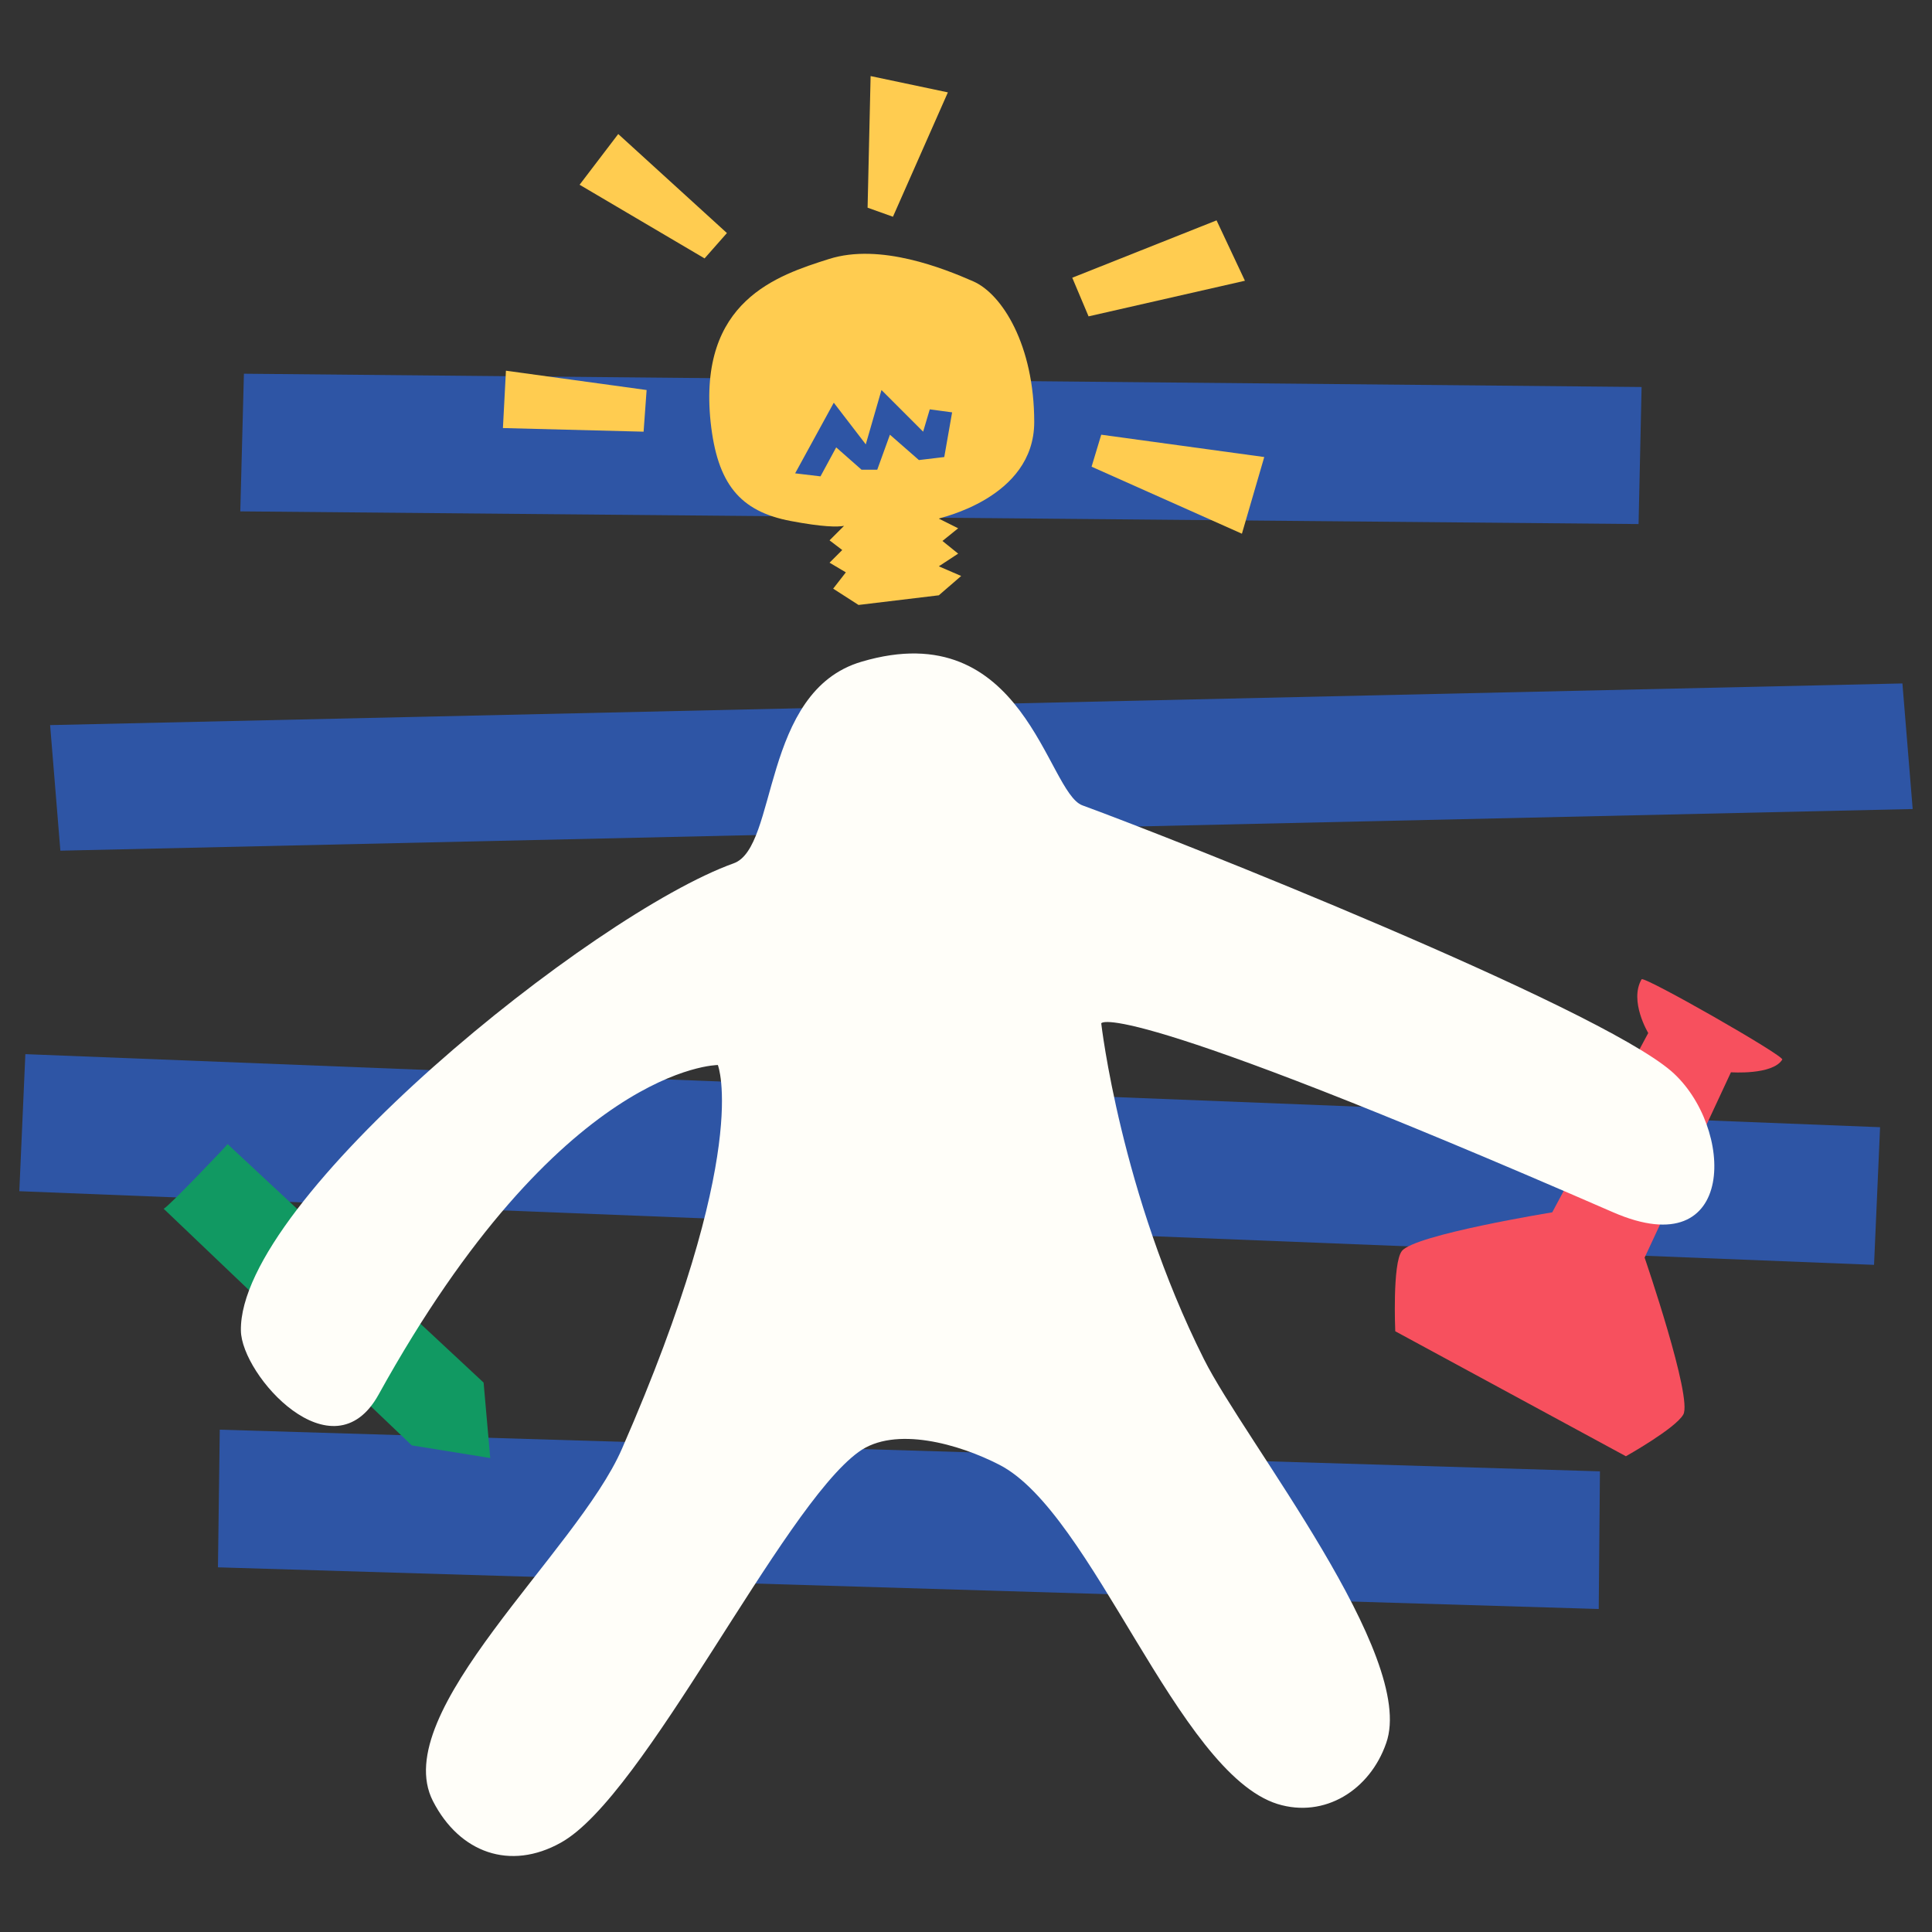 <?xml version="1.0" encoding="utf-8"?>
<!-- Generator: Adobe Illustrator 23.0.3, SVG Export Plug-In . SVG Version: 6.00 Build 0)  -->
<svg version="1.2" baseProfile="tiny" id="Layer_1" xmlns="http://www.w3.org/2000/svg" xmlns:xlink="http://www.w3.org/1999/xlink"
	 x="0px" y="0px" width="320px" height="320px" viewBox="0 0 320 320" xml:space="preserve">
<rect x="0" y="0" width="320" height="320" fill="#333333" stroke="none"/>
<g>
	<polygon fill="#2E55A5" points="39.8,84.7 40.4,61.9 271.9,64.1 271.4,86.8 	"/>
	<polygon fill="#2E55A5" points="3.2,197.3 4.2,174.6 311.4,186.7 310.4,209.5 	"/>
	<polygon fill="#2E55A5" points="10,140.9 8.3,120.1 315.1,113.2 316.8,134 	"/>
	<polygon fill="#2E55A5" points="36.1,259.6 36.4,236.8 265,243.7 264.8,266.5 	"/>
	<path fill="#119962" d="M27.1,200.2l41.1,39.2l13,2.1l-1.1-12.5l-42.4-39.5C37.7,189.6,27.6,200.2,27.1,200.2z"/>
	<path fill="#F7505E" d="M273,171.1l-15.9,29.7c0,0-22.8,3.7-24.9,6.4c-1.6,2-1.1,13.3-1.1,13.3l38.2,20.7c0,0,8.2-4.6,9.5-6.9
		c1.6-2.7-6.4-26-6.4-26l14.3-30.7c0,0,6.9,0.5,8.5-2.1c0.4-0.6-22.9-13.9-23.3-13.3C269.8,165.8,273,171.1,273,171.1z"/>
	<path fill="#FFFEF9" d="M267.2,200.8c-83.1-36.2-84.8-31.3-84.8-31.3s3.2,28.1,17,55.6c6.8,13.6,35.3,49.2,30.2,63.6
		c-2.7,7.8-10.2,12.5-18,10.1c-16.6-5.2-30.6-48.3-46.1-56.2c-6.6-3.4-17.3-6.5-23.3-2.1c-12.8,9.3-35.4,57-49.3,64.7
		c-8.4,4.7-16.8,1.7-21.2-6.9c-7.5-14.7,23.9-41.3,31.3-58.3c21.6-49.4,15.9-63.6,15.9-63.6s-26,0-56.2,54.6
		c-7.6,13.7-22.7-3.2-22.8-10.6c-0.4-21.7,58.2-69,81.6-77.4c7.4-2.6,4.5-28.5,21.2-33.4c27-8,30.7,21.7,36.6,23.8
		c15.6,5.7,84.9,33.2,97.5,44C287.3,186.5,287.9,209.8,267.2,200.8z"/>
	<polygon fill="#FFCC50" points="177.6,46 180.3,52.4 206.2,46.5 201.5,36.5 	"/>
	<polygon fill="#FFCC50" points="143.7,34.4 144.2,12.6 157,15.3 147.9,35.9 	"/>
	<polygon fill="#FFCC50" points="120.4,38.6 102.4,22.2 96,30.6 116.7,42.8 	"/>
	<polygon fill="#FFCC50" points="83.8,61.4 107.1,64.6 106.6,71.5 83.3,70.9 	"/>
	<polygon fill="#FFCC50" points="182.4,72 209.4,75.7 205.7,88.4 180.8,77.3 	"/>
	<path fill="#FFCC50" d="M171.3,69.9c0-12.7-5.3-21.2-10.1-23.3c-4.8-2.1-15.4-6.4-23.9-3.7c-8.5,2.7-21.7,6.9-19.6,27
		c1.1,10.2,4.8,14.8,13.3,16.4c5.3,1,7.7,1,8.8,0.8l-2.4,2.4l2.1,1.6l-2.1,2.1l2.7,1.6l-2.1,2.7l4.2,2.7l13.3-1.6l3.7-3.2l-3.7-1.6
		l3.2-2.1l-2.6-2.1l2.6-2.1l-3.2-1.6C155.4,85.8,171.3,82.6,171.3,69.9z M156.4,75.7l-4.2,0.5l-4.8-4.2l-2.1,5.8h-2.6l-4.2-3.7
		l-2.6,4.8l-4.2-0.5l6.4-11.7l5.3,6.9l2.6-9l6.9,6.9l1.1-3.7l3.7,0.5L156.4,75.7z"/>
</g>
</svg>
